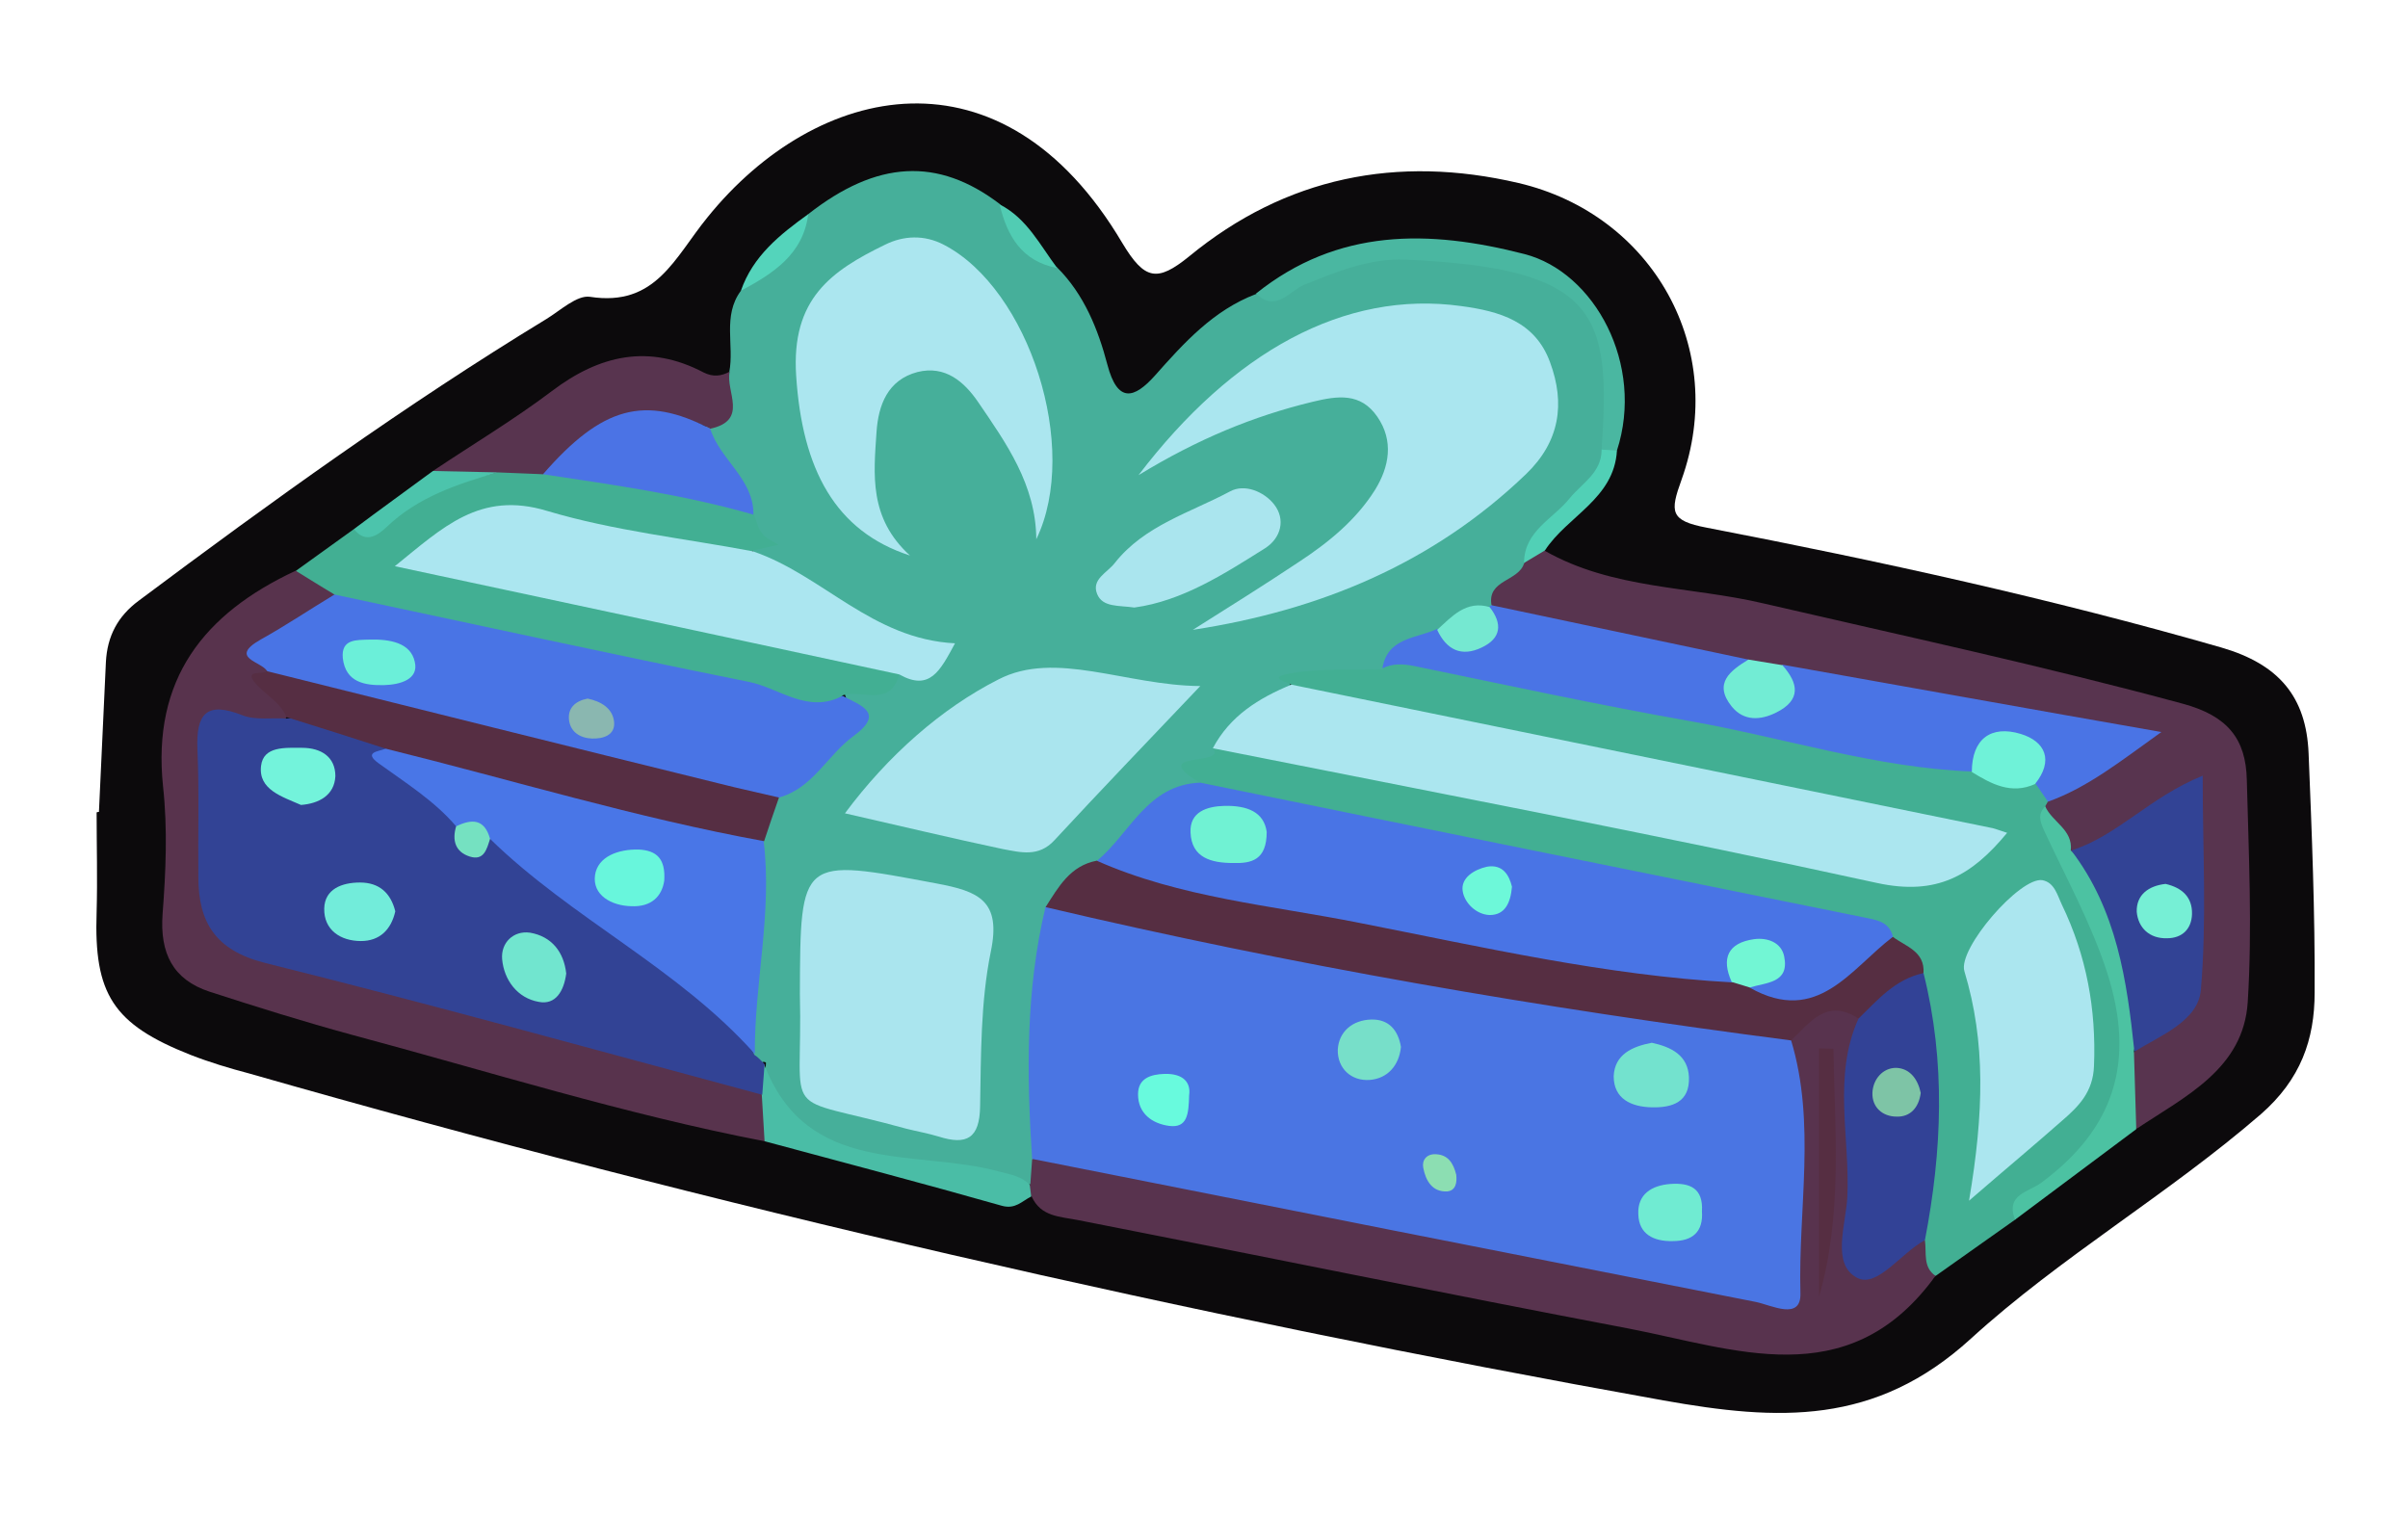 <?xml version="1.0" encoding="utf-8"?>
<!-- Generator: Adobe Illustrator 23.0.2, SVG Export Plug-In . SVG Version: 6.00 Build 0)  -->
<svg version="1.1" id="Camada_1" xmlns="http://www.w3.org/2000/svg" xmlns:xlink="http://www.w3.org/1999/xlink" x="0px" y="0px"
	 viewBox="0 0 51.84 32.64" style="enable-background:new 0 0 51.84 32.64;" xml:space="preserve">
<style type="text/css">
	.st0{fill:#0C0A0C;}
	.st1{fill:#46AF9A;}
	.st2{fill:#42AF93;}
	.st3{fill:#58344F;}
	.st4{fill:#58334E;}
	.st5{fill:#58334D;}
	.st6{fill:#4AB7A1;}
	.st7{fill:#4CC2A2;}
	.st8{fill:#4ABDA6;}
	.st9{fill:#4CC4AC;}
	.st10{fill:#51D0B6;}
	.st11{fill:#54D4BB;}
	.st12{fill:#51CCB3;}
	.st13{fill:#4A75E3;}
	.st14{fill:#324395;}
	.st15{fill:#4974E5;}
	.st16{fill:#AAE6EF;}
	.st17{fill:#ABE6EF;}
	.st18{fill:#AAE5EE;}
	.st19{fill:#4A74E5;}
	.st20{fill:#562E42;}
	.st21{fill:#ABE6F0;}
	.st22{fill:#4976E7;}
	.st23{fill:#562E43;}
	.st24{fill:#4B73E5;}
	.st25{fill:#75E8D1;}
	.st26{fill:#324296;}
	.st27{fill:#6FF2D8;}
	.st28{fill:#72ECD4;}
	.st29{fill:#73E2CE;}
	.st30{fill:#70EBD2;}
	.st31{fill:#77DFC9;}
	.st32{fill:#68FADD;}
	.st33{fill:#8CDEB2;}
	.st34{fill:#72ECDA;}
	.st35{fill:#71E5CF;}
	.st36{fill:#73F3DB;}
	.st37{fill:#75E1C1;}
	.st38{fill:#70F2D3;}
	.st39{fill:#72F6D4;}
	.st40{fill:#6DF8D9;}
	.st41{fill:#6BEFD9;}
	.st42{fill:#8AB7B0;}
	.st43{fill:#68F6DC;}
	.st44{fill:#7EC4A6;}
	.st45{fill:#76EFD5;}
</style>
<g>
	<path class="st0" d="M2.13,17.48c0.05-1.08,0.1-2.15,0.15-3.23c0.03-0.55,0.25-0.98,0.71-1.32c2.85-2.13,5.73-4.21,8.77-6.06
		c0.31-0.19,0.66-0.52,0.94-0.48c1.42,0.22,1.82-0.84,2.53-1.71c2.35-2.91,6.35-3.81,8.93,0.55c0.48,0.8,0.75,0.85,1.44,0.29
		c2.08-1.71,4.48-2.19,7.09-1.58c2.9,0.68,4.52,3.58,3.51,6.39c-0.25,0.69-0.25,0.88,0.54,1.03c3.73,0.72,7.43,1.53,11.08,2.58
		c1.24,0.36,1.83,1.06,1.88,2.28c0.07,1.72,0.14,3.43,0.13,5.15c0,1.01-0.3,1.87-1.16,2.62c-2,1.73-4.31,3.07-6.24,4.83
		c-2.06,1.88-4.15,1.77-6.62,1.33c-10.27-1.84-20.42-4.17-30.45-7.04C4.94,23,4.51,22.87,4.1,22.71c-1.67-0.66-2.08-1.31-2.02-3.07
		c0.02-0.72,0-1.44,0-2.15C2.1,17.48,2.12,17.48,2.13,17.48z"/>
	<path class="st1" d="M15.7,8.01c0.11-0.58-0.15-1.21,0.25-1.75c0.52-0.52,1.11-0.97,1.45-1.65c1.48-1.16,2.79-1.23,4.12-0.22
		c0.4,0.47,0.65,1.07,1.24,1.37c0.58,0.58,0.88,1.33,1.08,2.09c0.22,0.84,0.58,0.73,1.02,0.24c0.63-0.71,1.26-1.41,2.18-1.76
		c1.26-0.43,2.43-1.2,3.86-0.97c0.23,0.04,0.47,0,0.71,0.05c2.55,0.52,3.19,1.36,3.06,4.05c-0.03,0.63-0.4,1.05-0.83,1.46
		c-0.33,0.31-0.75,0.58-0.81,1.09c-0.1,0.46-0.48,0.7-0.77,1.02c-0.08,0.07-0.16,0.13-0.25,0.18c-0.38,0.15-0.73,0.37-1.08,0.58
		c-0.49,0.21-0.89,0.55-1.32,0.85c-0.6,0.16-1.19,0.25-1.77-0.05c-0.01-0.01-0.05,0-0.06,0.02c-0.04,0.07-0.02,0.14,0.05,0.2
		c-0.42,0.62-1.18,0.9-1.58,1.53c-0.25,0.25-0.52,0.18-0.78,0.15c0.05,0.14,0.49-0.02,0.43,0.34c-0.74,0.58-1.44,1.2-2.12,1.85
		c-0.47,0.31-0.92,0.63-1.07,1.22c-0.18,1.68-0.21,3.36-0.24,5.05c0,0.2-0.04,0.38-0.15,0.54c-1.81,0.13-3.46-0.54-5.15-1.01
		c-0.73-0.21-0.73-0.94-0.68-1.6c0-0.01-0.04-0.02-0.05-0.02c-0.04,0.01-0.07,0.03-0.11,0.05c-0.19-0.09-0.28-0.26-0.34-0.45
		c-0.14-1.41,0.28-2.8,0.18-4.21c0.04-0.38,0.14-0.74,0.36-1.07c0.45-0.47,0.94-0.93,1.46-1.32c0.44-0.33,0.29-0.62,0.18-0.97
		c0.35-0.27,0.82-0.24,1.17-0.51c0.14-0.06,0.37-0.05,0.42-0.18c0.11-0.29-0.2-0.28-0.35-0.33c-1.16-0.34-2.01-1.24-3.08-1.73
		c-0.1-0.05-0.13-0.19-0.12-0.31c0.08-0.1,0.18-0.12,0.3-0.1c-0.04-0.09-0.14-0.06-0.21-0.09c-0.19-0.1-0.25-0.28-0.32-0.46
		c-0.1-0.72-0.83-1.2-0.78-1.99C15.35,8.81,15.55,8.42,15.7,8.01z"/>
	<path class="st2" d="M27.8,14.74c-0.09-0.06-0.5-0.14-0.09-0.23c0.67-0.13,1.37-0.08,2.06-0.1c0.36-0.51,0.87-0.33,1.31-0.24
		c3.72,0.74,7.45,1.42,11.15,2.26c0.55,0.11,1.1,0.23,1.64,0.37c0.15,0.09,0.25,0.23,0.32,0.39c0.04,0.11,0.07,0.22,0.09,0.34
		c0.26,0.8,0.62,1.55,1,2.29c0.66,1.26,0.58,2.61,0.51,3.96c-0.02,0.48-0.37,0.75-0.73,1.02c-0.59,0.44-1.22,0.86-1.68,1.46
		c-0.57,0.4-1.14,0.81-1.71,1.21c-0.51-0.05-0.45-0.45-0.49-0.79c0.2-1.8,0.26-3.59-0.02-5.39c-0.05-0.47-0.37-0.73-0.72-0.99
		c-2.93-0.8-5.93-1.3-8.89-1.92c-1.52-0.32-3.06-0.57-4.58-0.95c-0.42-0.11-0.87-0.18-1.14-0.58c-1.17-0.7,0.63-0.34,0.27-0.75
		c0.58-0.32,1.16-0.15,1.74-0.03c4.21,0.9,8.44,1.7,12.66,2.56c0.69,0.14,1.35,0.19,1.91-0.45c-0.26-0.29-0.64-0.25-0.96-0.31
		c-4.07-0.79-8.11-1.72-12.19-2.5C28.75,15.28,28.15,15.28,27.8,14.74z"/>
	<path class="st3" d="M32.11,13.03c-0.1-0.55,0.58-0.51,0.7-0.9c0.11-0.16,0.16-0.42,0.45-0.27c1.46,0.83,3.13,0.76,4.7,1.13
		c3.02,0.7,6.04,1.35,9.03,2.16c0.96,0.26,1.36,0.75,1.38,1.64c0.04,1.59,0.12,3.19,0.02,4.78C48.3,23.01,47.05,23.6,46,24.3
		c-0.39-0.46-0.21-1-0.21-1.52c1.66-1.34,1.35-3.21,1.33-5c0-0.12,0-0.24-0.14-0.39c-0.87,0.08-1.36,1.16-2.35,1.03
		c-0.23-0.33-0.57-0.61-0.6-1.06l0.05-0.09c0.31-0.59,1.01-0.74,1.53-1.33c-2.53-0.4-4.92-1-7.36-1.38
		c-0.25-0.02-0.49-0.05-0.73-0.12c-1.47-0.4-3.04-0.37-4.47-0.98C32.74,13.32,32.35,13.34,32.11,13.03z"/>
	<path class="st4" d="M41.44,26.7c0.04,0.27-0.05,0.58,0.23,0.77c-0.03,0.03-0.05,0.06-0.07,0.09c-1.85,2.45-4.26,1.48-6.55,1.04
		c-3.95-0.75-7.89-1.56-11.83-2.33c-0.4-0.08-0.81-0.07-1.01-0.51c-0.06-0.05-0.08-0.1-0.07-0.16c0.01-0.06,0.02-0.09,0.04-0.09
		c0.01-0.18,0.03-0.37,0.04-0.55c0.58-0.37,1.17-0.11,1.74,0.01c4.34,0.89,8.72,1.59,13.05,2.55c1.36,0.3,1.42,0.22,1.44-1.18
		c0.01-1.28-0.01-2.56-0.04-3.83c0.32-0.8,0.73-1.38,1.65-0.64c0.11,1.19-0.01,2.38,0.02,3.58C40.1,26.94,40.08,26.94,41.44,26.7z"
		/>
	<path class="st5" d="M16.46,24.57c-3.01-0.58-5.93-1.5-8.88-2.29C6.55,22,5.53,21.68,4.51,21.35c-0.79-0.26-1.07-0.83-1.01-1.67
		c0.07-0.91,0.11-1.84,0.01-2.75c-0.24-2.31,0.88-3.72,2.85-4.64c0.35,0.02,0.7,0.02,0.86,0.43c0.02,0.5-0.41,0.62-0.72,0.84
		c-0.31,0.23-0.73,0.35-0.74,0.84c-0.2,0.45,1,0.69,0.19,1.24c-1.37,0.17-1.37,0.17-1.38,1.59c-0.01,2.84,0.02,2.89,2.73,3.56
		c2.71,0.67,5.4,1.41,8.09,2.15c0.45,0.12,0.96,0.19,1.18,0.7C16.66,23.96,16.76,24.29,16.46,24.57z"/>
	<path class="st2" d="M7.2,12.8c-0.28-0.17-0.56-0.34-0.83-0.51c0.42-0.3,0.83-0.6,1.25-0.9c0.43,0.04,0.76-0.23,1.01-0.49
		c0.62-0.64,1.41-0.79,2.21-0.96c0.31-0.06,0.62-0.05,0.93,0.01c1.52,0.24,3.15,0.07,4.46,1.13c0.06,0.14,0.09,0.3,0.18,0.41
		c0.09,0.11,0.23,0.16,0.35,0.24c-0.18,0.04-0.36,0.08-0.54,0.12c-0.38,0.36-0.83,0.2-1.25,0.12c-1.1-0.2-2.2-0.4-3.28-0.66
		c-0.85-0.2-1.57-0.06-2.21,0.56c0.2,0.42,0.61,0.34,0.93,0.4c2.54,0.51,5.08,1.03,7.61,1.59c0.49,0.11,1.05,0.1,1.34,0.65
		c-0.19,0.74-0.81,0.32-1.22,0.46c-0.45,0.51-0.9,0.58-1.57,0.27c-1.31-0.59-2.77-0.71-4.16-1.03c-1.36-0.31-2.73-0.54-4.09-0.83
		C7.88,13.29,7.43,13.25,7.2,12.8z"/>
	<path class="st3" d="M11.69,10.21c-0.33-0.01-0.65-0.03-0.98-0.04c-0.47,0.14-0.93,0.2-1.39-0.03c0.85-0.57,1.74-1.1,2.56-1.72
		c1.03-0.78,2.09-1.02,3.27-0.4c0.2,0.1,0.38,0.08,0.56-0.02c-0.1,0.42,0.42,1.05-0.42,1.23C13.77,8.42,12.86,9.8,11.69,10.21z"/>
	<path class="st6" d="M34.48,9.68c0.2-2.91-0.05-3.91-4.23-4.09c-0.78-0.03-1.47,0.26-2.17,0.54c-0.32,0.13-0.61,0.61-1.04,0.19
		c1.76-1.41,3.72-1.38,5.78-0.85c1.51,0.39,2.59,2.38,1.99,4.23C34.7,9.82,34.59,9.81,34.48,9.68z"/>
	<path class="st7" d="M44.03,17.36c0.15,0.34,0.6,0.5,0.55,0.95c1.46,1.13,1.65,2.65,1.36,4.33c0.02,0.56,0.03,1.11,0.05,1.67
		c-0.87,0.65-1.74,1.3-2.61,1.95c-0.21-0.55,0.29-0.59,0.57-0.8c1.55-1.15,2.04-2.58,1.41-4.53c-0.34-1.05-0.88-2.03-1.35-3.04
		C43.92,17.69,43.86,17.53,44.03,17.36z"/>
	<path class="st8" d="M16.46,24.57c-0.02-0.33-0.04-0.67-0.06-1c-0.07-0.23-0.17-0.45,0.05-0.66c0.92,2.42,3.25,1.82,5.05,2.31
		c0.26,0.07,0.49,0.1,0.67,0.29c0.01,0.08,0.02,0.17,0.03,0.25c-0.2,0.1-0.34,0.28-0.63,0.2C19.88,25.48,18.17,25.03,16.46,24.57z"
		/>
	<path class="st9" d="M9.32,10.14c0.46,0.01,0.93,0.02,1.39,0.03C9.85,10.42,9,10.7,8.33,11.34c-0.17,0.16-0.45,0.39-0.71,0.05
		C8.18,10.97,8.75,10.56,9.32,10.14z"/>
	<path class="st10" d="M34.48,9.68c0.11,0.01,0.22,0.01,0.33,0.02c-0.06,1.04-1.07,1.41-1.55,2.15c-0.15,0.09-0.3,0.18-0.45,0.27
		c0-0.69,0.63-0.95,0.98-1.39C34.06,10.4,34.48,10.18,34.48,9.68z"/>
	<path class="st11" d="M17.4,4.61c-0.11,0.87-0.76,1.28-1.45,1.65C16.21,5.51,16.79,5.05,17.4,4.61z"/>
	<path class="st12" d="M22.76,5.77C22,5.63,21.68,5.08,21.52,4.4C22.11,4.7,22.39,5.28,22.76,5.77z"/>
	<path class="st13" d="M38.56,22.4c0.54,1.79,0.15,3.63,0.2,5.44c0.02,0.6-0.62,0.26-0.96,0.19c-5.19-1.02-10.39-2.05-15.58-3.08
		c-0.12-1.82-0.14-3.64,0.29-5.43c0.41-0.29,0.84-0.12,1.26-0.03c4.43,0.93,8.88,1.78,13.37,2.37
		C37.66,21.93,38.18,21.98,38.56,22.4z"/>
	<path class="st14" d="M16.46,22.91c-0.02,0.22-0.03,0.44-0.05,0.66c-3.57-0.96-7.13-1.95-10.71-2.84
		c-1.06-0.27-1.43-0.87-1.43-1.85c-0.01-0.92,0.02-1.84-0.02-2.75c-0.03-0.76,0.19-1.04,0.97-0.73c0.28,0.11,0.63,0.05,0.95,0.07
		c0.81-0.14,1.55,0.04,2.2,0.54c0.26,0.13-0.5,0.18-0.03,0.35c0.69,0.25,1.23,0.69,1.6,1.33c0.1,0.36,0.36,0.42,0.68,0.34
		c1.48,0.93,2.89,1.97,4.27,3.04c0.57,0.44,1.06,0.97,1.35,1.64C16.32,22.76,16.39,22.84,16.46,22.91z"/>
	<path class="st15" d="M25.84,16.85c4.79,0.98,9.58,1.95,14.38,2.92c0.26,0.05,0.46,0.12,0.53,0.39c-0.77,1.54-1.96,1.97-3.21,1.16
		c-0.01-0.27,0.37-0.34,0.38-0.64c-0.51,0.04-0.4,0.7-0.85,0.73c-1.89,0.02-3.71-0.51-5.56-0.78c-2.25-0.33-4.48-0.8-6.69-1.33
		c-0.47-0.11-1.08-0.1-1.2-0.77C24.33,17.94,24.7,16.89,25.84,16.85z"/>
	<path class="st16" d="M25.68,13.56c0.76-0.48,1.53-0.96,2.28-1.46c0.64-0.42,1.23-0.9,1.64-1.55c0.31-0.5,0.41-1.06,0.05-1.58
		c-0.36-0.52-0.85-0.45-1.39-0.32c-1.28,0.31-2.47,0.8-3.75,1.58c2.02-2.65,4.43-3.99,6.95-3.64c0.82,0.11,1.59,0.33,1.91,1.21
		c0.33,0.89,0.21,1.71-0.52,2.41C30.85,12.13,28.42,13.14,25.68,13.56z"/>
	<path class="st17" d="M27.8,14.74c5.03,1.03,10.07,2.06,15.1,3.09c0.08,0.02,0.15,0.05,0.31,0.1c-0.76,0.92-1.51,1.36-2.8,1.08
		c-4.75-1.04-9.53-1.95-14.3-2.9C26.48,15.41,27.1,15.03,27.8,14.74z"/>
	<path class="st15" d="M7.2,12.8c2.97,0.63,5.94,1.28,8.92,1.88c0.66,0.13,1.27,0.7,2.02,0.3c0.38,0.21,0.93,0.36,0.23,0.87
		c-0.56,0.41-0.87,1.12-1.6,1.32c-0.51,0.3-1.01,0.09-1.51-0.02c-2.83-0.64-5.61-1.51-8.47-2.05c-0.42-0.08-0.89-0.13-1.04-0.65
		c-0.11-0.21-0.84-0.28-0.14-0.68C6.15,13.47,6.67,13.12,7.2,12.8z"/>
	<path class="st18" d="M17.22,21.4c0.01-2.96,0.01-2.93,2.94-2.38c0.91,0.17,1.4,0.37,1.17,1.47c-0.22,1.08-0.21,2.22-0.23,3.33
		c-0.01,0.69-0.29,0.84-0.89,0.65c-0.23-0.07-0.46-0.11-0.7-0.17C16.72,23.53,17.29,24.2,17.22,21.4z"/>
	<path class="st19" d="M32.11,13.03c1.84,0.39,3.69,0.78,5.53,1.17c0.01,0.28-0.26,0.69,0.16,0.8c0.53,0.14,0.43-0.41,0.57-0.69
		c2.65,0.47,5.3,0.95,8.16,1.45c-0.88,0.63-1.58,1.19-2.44,1.5c-0.09-0.13-0.18-0.26-0.27-0.39c-0.28-1.01-0.79-0.83-1.37-0.26
		c-2.06-0.08-4.02-0.72-6.04-1.08c-1.99-0.35-3.97-0.78-5.96-1.19c-0.25-0.05-0.47-0.06-0.69,0.05c0.11-0.67,0.73-0.64,1.18-0.85
		c0.52,0.16,0.92,0.06,1.13-0.49L32.11,13.03z"/>
	<path class="st17" d="M22.31,11.61c-0.01-1.18-0.65-2.07-1.25-2.95c-0.3-0.44-0.71-0.8-1.31-0.65c-0.64,0.17-0.84,0.71-0.88,1.29
		c-0.06,0.91-0.17,1.85,0.72,2.66c-1.61-0.52-2.32-1.86-2.45-3.87c-0.11-1.66,0.76-2.26,1.91-2.82c0.4-0.2,0.85-0.22,1.27,0
		C22.15,6.22,23.26,9.64,22.31,11.61z"/>
	<path class="st20" d="M23.61,18.53c1.8,0.8,3.76,0.96,5.66,1.34c2.65,0.52,5.3,1.13,8.02,1.28c0.16-0.06,0.29-0.02,0.39,0.12
		c1.45,0.81,2.16-0.41,3.07-1.1c0.28,0.21,0.69,0.31,0.66,0.78c-0.4,0.42-0.73,0.94-1.4,0.98c-0.68-0.45-1.04,0.08-1.45,0.47
		c-5.4-0.7-10.75-1.62-16.05-2.87C22.79,19.09,23.04,18.64,23.61,18.53z"/>
	<path class="st21" d="M19.36,14.52c-3.56-0.77-7.12-1.53-10.86-2.33c1.03-0.83,1.83-1.63,3.28-1.19c1.44,0.43,2.95,0.59,4.43,0.87
		c1.5,0.51,2.56,1.89,4.35,1.98C20.24,14.44,20.02,14.89,19.36,14.52z"/>
	<path class="st22" d="M16.25,22.69c-1.65-1.85-3.94-2.91-5.7-4.63c-0.27-0.02-0.51-0.1-0.73-0.27c-0.47-0.55-1.08-0.93-1.66-1.35
		c-0.35-0.25-0.01-0.26,0.14-0.32c0.24-0.2,0.52-0.16,0.79-0.1c2.26,0.54,4.52,1.1,6.77,1.7c0.23,0.06,0.43,0.2,0.58,0.39
		C16.63,19.65,16.24,21.16,16.25,22.69z"/>
	<path class="st18" d="M25.84,14.77c-1.14,1.2-2.15,2.25-3.14,3.32c-0.34,0.37-0.73,0.26-1.11,0.19c-1.09-0.23-2.17-0.49-3.4-0.77
		c0.93-1.25,2.08-2.26,3.3-2.88C22.72,13.99,24.24,14.76,25.84,14.77z"/>
	<path class="st23" d="M16.45,18.11c-2.75-0.5-5.43-1.32-8.14-1.99c-0.71-0.23-1.43-0.46-2.14-0.68c-0.14-0.33-0.47-0.49-0.68-0.74
		c-0.24-0.29,0.16-0.17,0.26-0.25c3.25,0.81,6.49,1.62,9.74,2.42c0.43,0.11,0.86,0.2,1.28,0.3C16.66,17.49,16.55,17.8,16.45,18.11z"
		/>
	<path class="st24" d="M11.69,10.21c1.27-1.46,2.19-1.71,3.6-0.98c0.21,0.67,0.94,1.08,0.93,1.85
		C14.73,10.65,13.21,10.44,11.69,10.21z"/>
	<path class="st18" d="M24.42,13.08c-0.34-0.05-0.68,0-0.8-0.29c-0.13-0.32,0.22-0.46,0.38-0.67c0.64-0.81,1.62-1.08,2.48-1.54
		c0.31-0.17,0.73,0,0.95,0.28c0.25,0.32,0.15,0.72-0.19,0.94C26.35,12.36,25.45,12.94,24.42,13.08z"/>
	<path class="st25" d="M32.07,13.07c0.28,0.36,0.25,0.67-0.17,0.87c-0.44,0.21-0.76,0.05-0.96-0.38
		C31.26,13.27,31.56,12.92,32.07,13.07z"/>
	<path class="st17" d="M42.39,25.85c0.32-1.89,0.36-3.42-0.1-4.94c-0.15-0.48,1.2-2.04,1.68-1.96c0.26,0.05,0.32,0.32,0.42,0.53
		c0.53,1.1,0.74,2.25,0.69,3.47c-0.02,0.56-0.33,0.87-0.69,1.18C43.8,24.65,43.2,25.15,42.39,25.85z"/>
	<path class="st26" d="M40.01,21.93c0.41-0.4,0.79-0.85,1.4-0.98c0.48,1.91,0.4,3.83,0.03,5.75c-0.51,0.27-1.03,1.04-1.46,0.81
		c-0.56-0.29-0.24-1.15-0.21-1.74C39.83,24.49,39.45,23.17,40.01,21.93z"/>
	<path class="st27" d="M42.45,16.62c0-0.72,0.42-1.01,1.05-0.82c0.53,0.16,0.72,0.57,0.31,1.08C43.3,17.11,42.87,16.88,42.45,16.62z
		"/>
	<path class="st14" d="M45.95,22.64c-0.16-1.53-0.38-3.05-1.36-4.33c0.99-0.31,1.69-1.15,2.83-1.61c0,1.6,0.09,3.12-0.04,4.62
		C47.32,21.98,46.52,22.29,45.95,22.64z"/>
	<path class="st28" d="M38.37,14.32c0.35,0.39,0.41,0.75-0.13,1.02c-0.34,0.17-0.7,0.19-0.96-0.13c-0.4-0.5-0.03-0.77,0.36-1.01
		C37.89,14.24,38.13,14.28,38.37,14.32z"/>
	<path class="st20" d="M39.16,27.92c0-1.78,0-3.57,0-5.35c0.1,0,0.2,0.01,0.31,0.01C39.5,24.36,39.67,26.15,39.16,27.92z"/>
	<path class="st29" d="M35.56,22.45c0.42,0.09,0.78,0.27,0.8,0.74c0.02,0.54-0.36,0.66-0.8,0.65c-0.44-0.01-0.82-0.18-0.82-0.67
		C34.76,22.7,35.14,22.53,35.56,22.45z"/>
	<path class="st30" d="M36.64,26.08c0.03,0.44-0.2,0.64-0.63,0.64c-0.41,0.01-0.73-0.15-0.74-0.58c-0.02-0.43,0.29-0.62,0.69-0.65
		C36.38,25.46,36.67,25.58,36.64,26.08z"/>
	<path class="st31" d="M30.16,22.54c-0.04,0.4-0.29,0.68-0.67,0.71c-0.4,0.03-0.7-0.25-0.69-0.65c0.02-0.39,0.32-0.64,0.72-0.65
		C29.9,21.94,30.1,22.18,30.16,22.54z"/>
	<path class="st32" d="M25.6,23.58c-0.01,0.41-0.04,0.71-0.43,0.66c-0.37-0.05-0.67-0.27-0.67-0.68c0-0.35,0.28-0.43,0.57-0.44
		C25.48,23.11,25.64,23.31,25.6,23.58z"/>
	<path class="st33" d="M31.35,25.29c0.02,0.17-0.01,0.34-0.19,0.36c-0.33,0.02-0.47-0.24-0.52-0.51c-0.03-0.15,0.06-0.3,0.27-0.29
		C31.18,24.86,31.29,25.05,31.35,25.29z"/>
	<path class="st34" d="M8.51,19.62c-0.09,0.4-0.34,0.64-0.74,0.64c-0.44,0-0.8-0.24-0.79-0.7c0.01-0.42,0.38-0.56,0.77-0.56
		C8.16,19,8.41,19.22,8.51,19.62z"/>
	<path class="st35" d="M12.19,20.96c-0.05,0.38-0.23,0.68-0.59,0.61c-0.46-0.08-0.75-0.47-0.79-0.92c-0.03-0.35,0.24-0.62,0.6-0.57
		C11.88,20.16,12.14,20.5,12.19,20.96z"/>
	<path class="st36" d="M6.48,17.33C6.07,17.15,5.56,17,5.62,16.49c0.05-0.43,0.52-0.39,0.88-0.39c0.42,0,0.72,0.2,0.72,0.61
		C7.2,17.12,6.87,17.3,6.48,17.33z"/>
	<path class="st37" d="M9.82,17.79c0.33-0.16,0.61-0.17,0.73,0.27c-0.07,0.22-0.13,0.48-0.44,0.38C9.8,18.34,9.73,18.09,9.82,17.79z
		"/>
	<path class="st38" d="M27.27,17.91c0,0.61-0.33,0.68-0.72,0.67c-0.47,0-0.9-0.11-0.92-0.66c-0.02-0.44,0.35-0.56,0.73-0.57
		C26.85,17.34,27.21,17.48,27.27,17.91z"/>
	<path class="st39" d="M37.67,21.26c-0.13-0.04-0.26-0.08-0.39-0.12c-0.23-0.51-0.08-0.84,0.48-0.92c0.29-0.04,0.59,0.07,0.65,0.37
		C38.53,21.17,38.02,21.15,37.67,21.26z"/>
	<path class="st40" d="M32.55,19.09c-0.03,0.35-0.15,0.61-0.48,0.61c-0.29-0.01-0.54-0.26-0.58-0.51c-0.05-0.29,0.25-0.47,0.52-0.53
		C32.35,18.6,32.49,18.84,32.55,19.09z"/>
	<path class="st41" d="M7.96,13.77c0.42-0.01,0.88,0.06,0.97,0.48c0.09,0.38-0.32,0.49-0.66,0.5c-0.42,0.01-0.83-0.06-0.89-0.58
		C7.34,13.75,7.68,13.78,7.96,13.77z"/>
	<path class="st42" d="M12.65,15.04c0.29,0.06,0.54,0.21,0.57,0.5c0.03,0.29-0.24,0.37-0.48,0.36c-0.25-0.01-0.46-0.14-0.49-0.4
		C12.22,15.24,12.39,15.09,12.65,15.04z"/>
	<path class="st43" d="M14.3,18.96c-0.05,0.34-0.28,0.57-0.71,0.55c-0.43-0.01-0.84-0.24-0.78-0.67c0.06-0.4,0.5-0.56,0.94-0.55
		C14.14,18.31,14.33,18.49,14.3,18.96z"/>
	<path class="st44" d="M41.35,23.53c-0.04,0.31-0.22,0.52-0.52,0.51c-0.3,0-0.53-0.2-0.52-0.51c0.01-0.29,0.22-0.54,0.51-0.54
		C41.12,23,41.29,23.24,41.35,23.53z"/>
	<path class="st45" d="M46.62,19.03c0.35,0.08,0.58,0.28,0.57,0.65c-0.01,0.32-0.21,0.52-0.54,0.52c-0.38,0.01-0.62-0.23-0.65-0.57
		C45.99,19.26,46.26,19.07,46.62,19.03z"/>
</g>
</svg>
